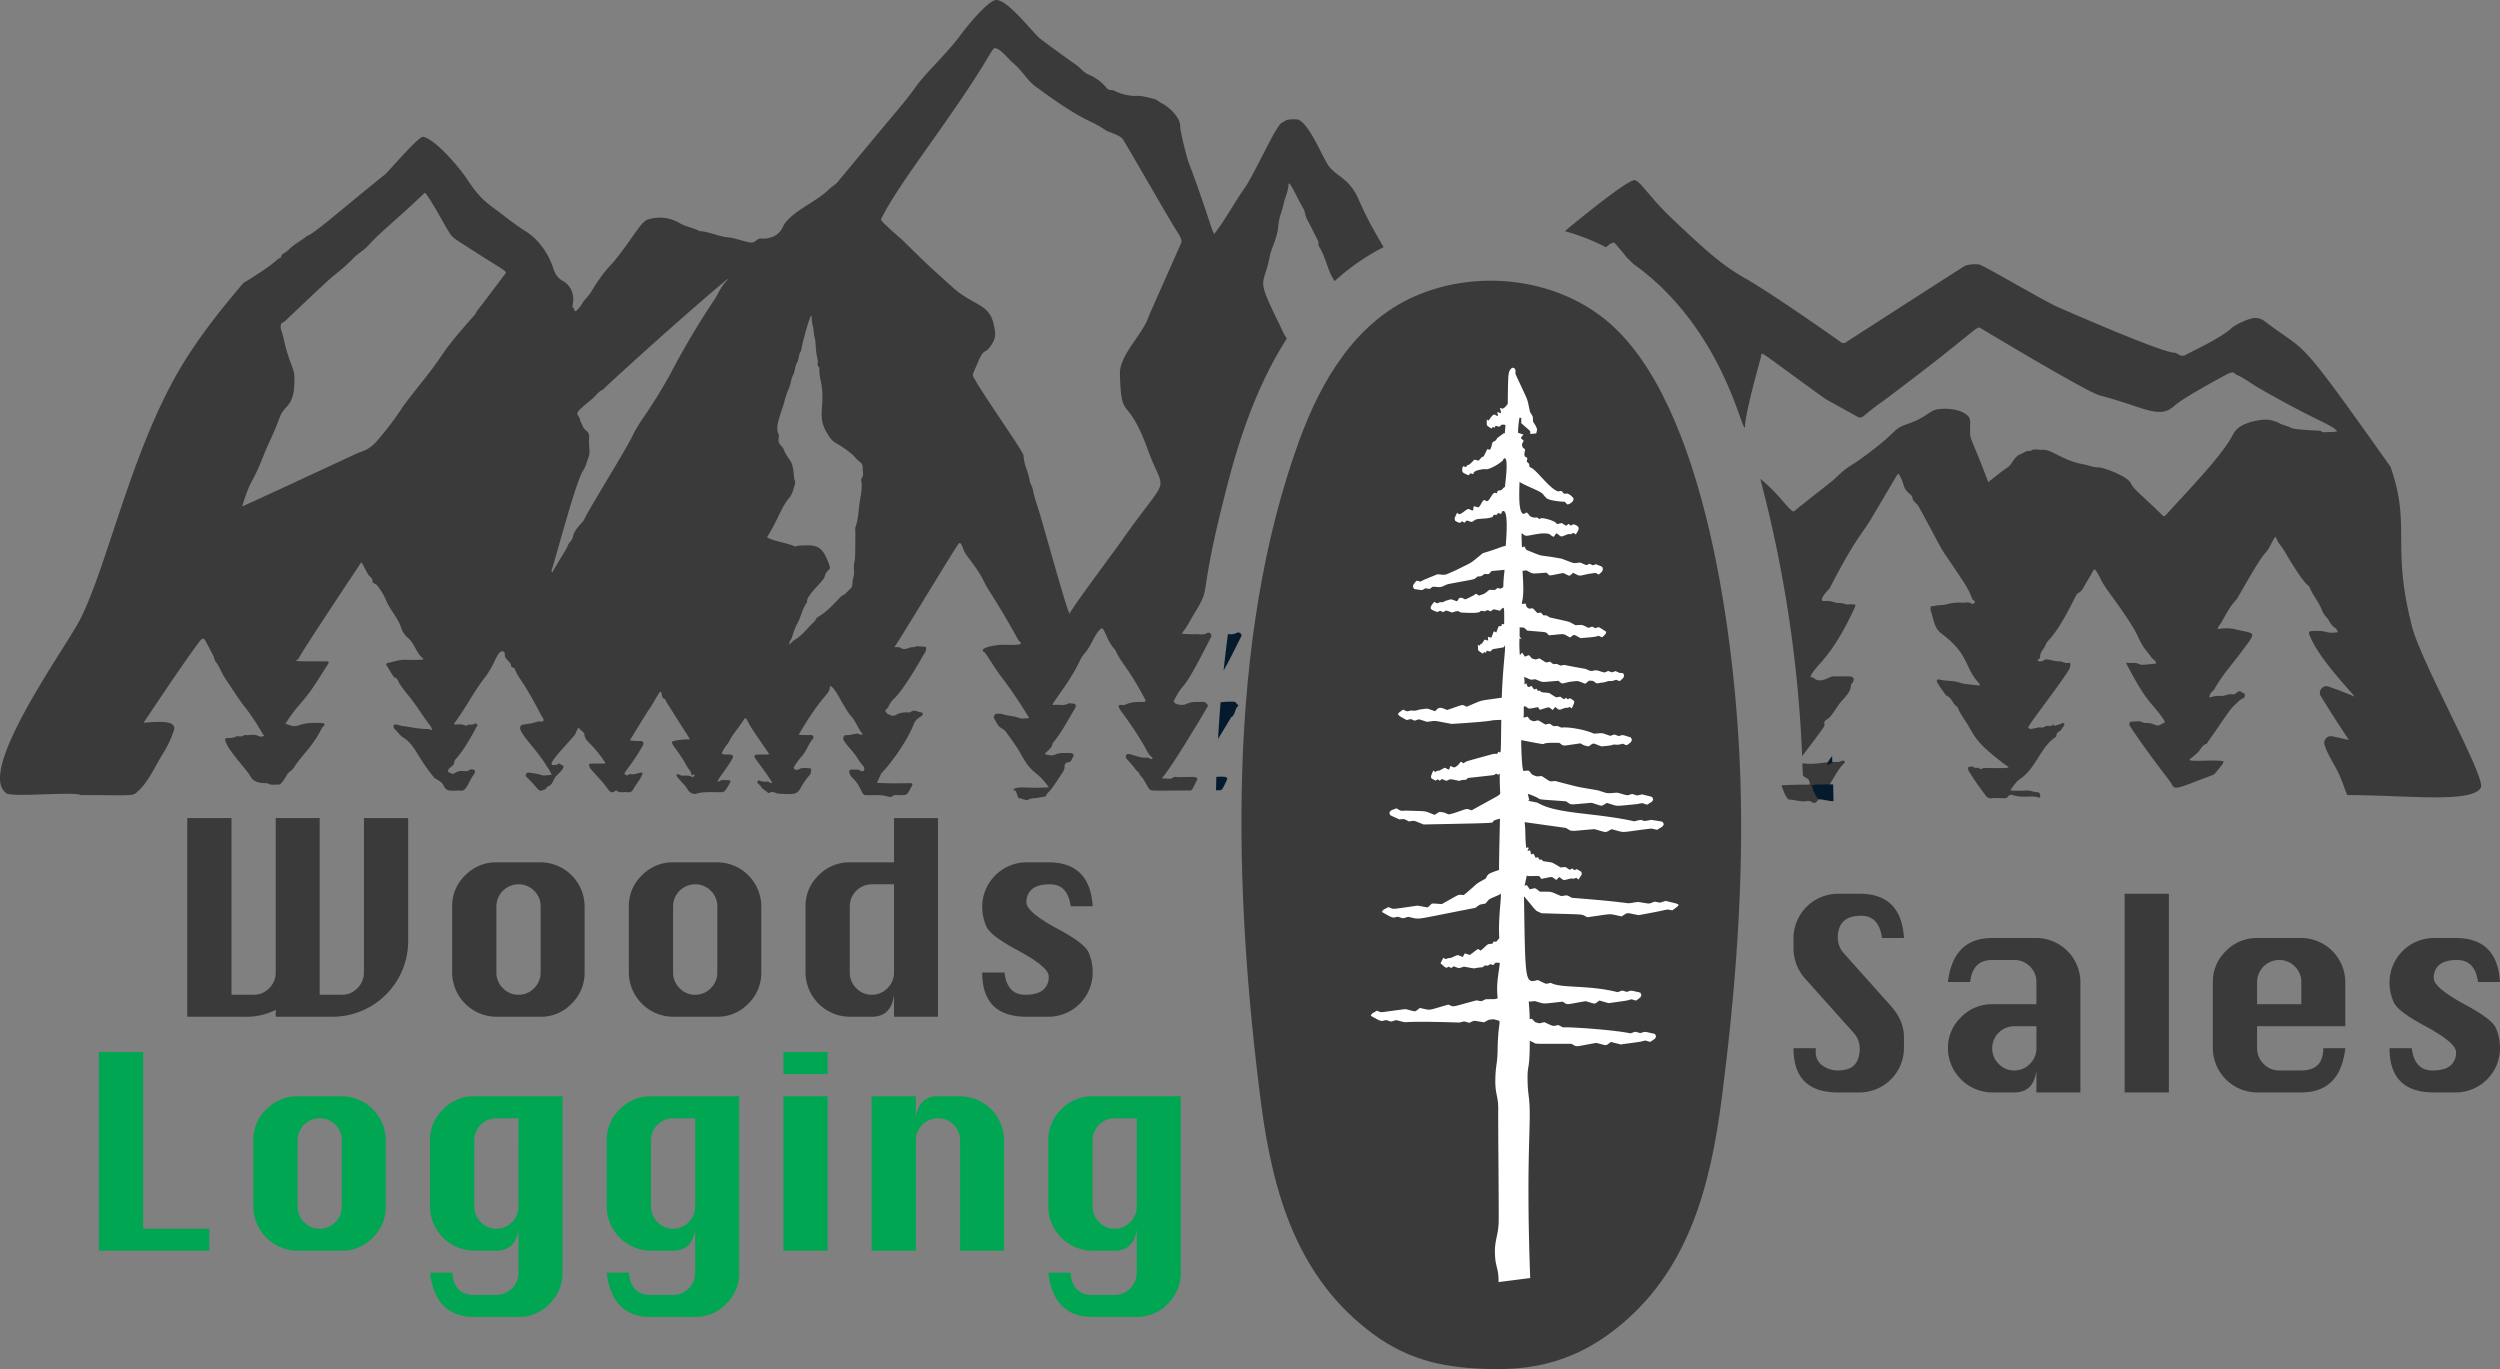 <svg id="Layer_1" data-name="Layer 1" xmlns="http://www.w3.org/2000/svg" width="1038.108" height="568.514" viewBox="0 0 1038.108 568.514">
  <rect x="0" y="0" width="1038.108" height="568.514" fill="#808080" stroke="none"/>
  <defs>
    <style>
      .cls-1 {
        fill: #3a3a3a;
      }

      .cls-2 {
        fill: #fff;
      }

      .cls-3 {
        fill: #051b2d;
      }

      .cls-4 {
        fill: #00a651;
      }
    </style>
  </defs>
  <title>logo</title>
  <g>
    <path class="cls-1" d="M816.814,639.264c-1.717-54.311-13.843-156.646-56.177-190.748-21.709-17.488-53.688-20.761-79.068-9.594-24.786,10.906-38.963,35.32-47.886,59.729-30.647,83.833-27.284,187.545-15.822,276.076,4.899,36.841,14.989,71.702,46.094,94.831C679.828,881.36,695.37,884.132,714.64,884.381c18.786.242,34.455-4.426,49.48-15.958,31.092-23.863,40.228-59.727,45.001-96.867C814.755,727.724,818.212,683.478,816.814,639.264Z" transform="translate(-94.124 -315.876)"/>
    <path class="cls-1" d="M1095.685,576.013c-8.701-33.689-.252-41.56-8.91-66.305-40.191-56.689-33.332-46.045-52.33-60.493a6.316,6.316,0,0,0-5.831-.984,28.354,28.354,0,0,0-7.616,3.644c-4.035,4.035-15.866,9.516-19.113,11.242a2.51,2.51,0,0,1-2.897.091c-5.264-3.173,7.58,5.38-49.925-19.624-5.63-2.387-31.558-17.729-33.18-17.893a13.659,13.659,0,0,0-5.74.51c-.38.142-48.93,31.412-49.25,31.631a1.864,1.864,0,0,1-2.478.055c-.811-.627-26.947-19.092-39.12-26.165-8.858-4.921-15.437-10.378-30.811-25.035C779.883,398.735,775.023,390.69,772.85,390.69c-3.326,0-25.345,18.148-28.916,21.173a89.055,89.055,0,0,1,17.055,6.687c1.494-1.348,3.079-2.46,3.79-1.603,9.705,11.34,1.007,1.936,7.616,8.546,37.238,26.504,45.127,70.765,46.335,67.745-.219-4.922,6.54-28.765,6.596-28.989.763-2.458-3.549-4.573,26.511,17.091.627.454,10.756,5.984,12.991,7.27,1.476.857,2.114.929,3.535-.273,3.517-3.061,7.416-5.63,11.115-8.473,36.848-27.7,35.164-28.961,37.316-27.586.224.139,44.024,26.489,49.287,27.805,18.468,4.818,24.678,10.11,31.012,4.264,3.878-3.59,22.115-13.25,22.339-13.356,2.468-1.136,2.746.22,3.152.383,3.571,1.512,6.578,4.008,9.949,5.885,24.668,14.107,29.998,14.877,32.087,17.729a17.58,17.58,0,0,1-2.952.328c-1.348-.219-2.806.51-3.99-.565-.071-.04-10.824-.379-12.208-1.203-1.531-.857-3.298-1.075-4.81-1.913a12.443,12.443,0,0,0-8.126-1.312c-9.471,1.465-10.538,4.905-11.68,6.924-4.774,8.5-17.244,21.367-27.459,32.579-.456.528-.846.518-1.367,0-7.53-7.5-12.061-10.816-12.991-13.119-1.224-3.028-11.569-6.781-13.301-6.723-2.296.036-4.355-.929-6.559-1.33-8.752-1.543-13.204-6.365-16.872-5.995-1.713.146-3.535-.692-5.12.528-1.549-.364-2.66.765-3.99,1.257-1.986.711-2.97,2.606-4.063,4.154-1.084,1.602-1.038.654-8.91,7.106-.547.456-.51.401-.711-.237-7.483-19.708-7.325-16.44-7.325-21.446,0-2.638.312-3.994-.601-5.084-2.669-3.185-8.813-3.718-12.955-3.098-3.2.495-4.851,3.543-12.372,6.068-7.205,2.539-2.734,2.613-20.68,15.378-3.09,2.163-4.753,2.609-9.766,7.562-.99.956-12.615,9.927-16.708,13.338-1.179.96-6.663-7.823-14.03-13.447a535.919,535.919,0,0,1,17.383,115.155c10.274-13.674,9.517-12.501,9.129-13.629a2.102,2.102,0,0,1,1.093-1.676c1.557-.44,4.15-5.131,5.448-6.742,1.895-2.405,4.573-4.337,4.646-7.78,0-.2.431-.423.62-.711.954-1.46.456-2.551-1.221-2.605q-3.471-.082-6.888,0c-1.573,0-5.205,3.247-8.09.619-.31-.273-.929-.219-1.367-.328,2.14-5.347,8.043-6.623,18.075-28.041,1.02-2.205,1.02-2.205-1.13-2.205-.82-.054-1.767.237-2.496-.109-1.439-.674-3.079-.182-4.482-.747a9.457,9.457,0,0,0-4.045-.474c-3.4.227,2.031-5.115,2.15-5.339,10.101-19.528,12.237-20.961,16.453-27.568,12.933-21.609,11.76-20.383,12.317-19.733a16.691,16.691,0,0,1,1.749,3.936,7.23,7.23,0,0,0,2.223,3.808c.565.528,1.494,1.166,1.549,1.786a3.58,3.58,0,0,0,1.33,2.278c1.523,1.8-.651-2.203,9.329,16.399,3.08,5.819,2.28,3.737,9.839,15.287,4.718,6.915,3.636,8.021,5.102,8.91a1.3,1.3,0,0,1,.456.82,7.917,7.917,0,0,1-1.221.693c-1.184-1.166-2.551-.565-3.826-.583a19.418,19.418,0,0,0-6.304.528c-1.786.583-3.826.328-5.612.82-1.393.492-1.494-1.1-1.494,2.114,0,.091.219.146.219.255,1.02,3.407,1.385,6.888,4.227,9.037,11.766,8.716,9.299,13.767,15.706,20.735.577.627.401.875-.364.856-5.117-.626-6.175-.617-7.635-1.148-2.842-.984-5.904-.565-8.764-1.385a.462.462,0,0,0-.383,0c-.549.823-1.415-.083,3.407,6.705,2.442.765,2.733,3.662,4.792,4.81,1.002,2.788,2.861,5.047,4.373,7.598,3.366,5.713,4.081,7.604,14.74,15.852,2.277,1.762,5.342,2.061-8.145,1.822-.638-.018-1.203.966-2.023.109-.456-.474-1.603.292-2.259-.51a2.693,2.693,0,0,0-2.259.164,2.225,2.225,0,0,0,.164,1.44,115.65,115.65,0,0,0,7.07,10.204,2.434,2.434,0,0,0,2.332,1.203c4.276-.406,6.173.541,6.888-.693a1.701,1.701,0,0,1,2.041-.637c4.282,1.413,8.422-.103,10.987,1.111.677,0,.617-2.314-.747-2.314-1.64,0-3.079-.875-4.756-.71-.991.103-5.637.261-6.487-.164.192-.224,2.36-3.486,3.826-4.482,6.776-4.409,8.663-13.426,14.941-17.528.091-.164.401-.31.401-.419-.31-1.622,1.33-1.731,1.931-2.606.456-.638.856-1.33,1.33-1.968a1.922,1.922,0,0,0-.055-.583c-.255-.164-.656-.346-.82-.273-.947.692-2.205.747-3.261,1.257-.565-1.257-1.075.073-1.622.055-.783-.109-1.695-.273-2.15.073-.929.802-1.95.328-2.933.474-3.875.802-3.187.78-4.173.164-.578-.579,12.624-17.117,17.073-24.434.362-.588.909-2.959-.456-2.569-1.276.364-2.314-.638-3.48-.619-3.965,0-5.323-1.745-7.07-.182a2.881,2.881,0,0,1-1.494.164,2.755,2.755,0,0,1-.802-.273,1.72,1.72,0,0,0,.401-.474c.273-.291.783-.583.783-.856-.219-2.259,1.64-3.48,2.278-5.266a5.612,5.612,0,0,1,1.239-1.877c6.123-6.465,11.319-19.312,12.08-19.514,1.676-.638,2.259-2.187,3.098-3.644,1.075-1.877,2.278-3.626,3.225-5.576.364-.747.82-.856,1.166-.219a21.806,21.806,0,0,1,1.658,2.769c1.877,4.045,4.774,7.416,7.306,11.06,9.36,13.237,7.731,12.688,10.55,17.401,1.093,1.713,2.423,3.17,3.589,4.81.62.911,1.95,1.239,1.95,2.606-4.413.407-6.051.738-6.997.219-1.549-.875-3.025-.31-4.501-.528-.656-.091-1.184-.182-.583.875.894,1.371,5.686,11.398,10.695,16.818.204.23,5.202,6.101,5.011,6.942-.055.273-.71.419-1.184.674-1.512.856-1.567.929-3.353.255-2.511-.989-3.469-.267-4.683-.875-1.458-.765-3.006-.273-4.519-.291-.984-.018-1.239,1.111-.692,1.913,7.394,11.267,16.729,22.925,17.036,23.578,1.613,3.257,1.703,2.553,17.419-3.371.613,0,3.772-4.277,3.936-4.5.219-.364.31-.711.528-1.057-2.736-1.069-16.475.583-13.957-1.093a32.23,32.23,0,0,0,3.407-2.897c1.093-1.221,1.549-2.861,3.371-3.298,9.236-13.179,9.523-14.346,12.791-17.164a7.083,7.083,0,0,1,2.387-1.786c.583-.182.783-.82.729-1.512-.055-.82-.729-.583-1.02-.82-1.883-1.804-2.491,1.165-4.3.656-1.567-.255-2.897.747-4.446.692-3.492-.175-3.635.583-4.992.583.597-2.788,1.317-1.885,2.241-3.59,3.043-5.521,7.361-10.258,11.188-15.36,6.542-8.943,6.068-7.168-2.879-9.366a16.581,16.581,0,0,0-6.96,0c0-1.472.915-1.583,1.567-3.025,1.786-3.152,3.425-6.432,5.976-9.092.597-.398,8.991-16.265,12.408-19.824,1.438-1.496,2.881-5.299,3.936-6.487,1.946,4.22,1.821,2.615,4.1,6.651,8.646,14.615,9.415,13.138,10.021,14.248,1.276,3.371,3.772,5.976,5.102,9.402a8.245,8.245,0,0,0,1.731,2.897c1.439,1.494,1.95,3.699,3.936,4.755.528.273.711,1.148,1.039,1.713a10.585,10.585,0,0,1-5.575-.273,19.138,19.138,0,0,0-5.594-.11c-.802.036-.985.685-.638,1.549,3.405,8.479,12.331,18.186,18.858,25.636-3.662-1.549-7.325-2.988-11.133-4.245-2.241-.747-4.227,2.022-3.043,3.936,3.735,6.14,7.689,12.226,11.661,18.257-2.259-.401-4.464-1.057-6.796-1.476a2.739,2.739,0,0,0-3.316,3.316c1.148,4.081,3.863,7.853,5.703,11.679,1.367,2.824,2.478,6.214,3.753,9.402,24.613,0,51.54,3.498,55.482-3.061C1126.642,639.039,1099.621,591.282,1095.685,576.013Zm-238.382,56.302c-4.446-.292-8.728,1.038-13.192.674-2.104-.217-1.54-.967-1.348,4.92,1.545,1.435,2.304,1.054,2.624,2.332.63,2.278,1.531.986-11.479,1.749.115.302,1.78,5.904,3.261,5.904,2.286.064,4.48.981,6.924.692a2.763,2.763,0,0,1,2.606.51,1.407,1.407,0,0,0,1.877-.456c.692-.893,3.79-4.974,4.683-6.195,2.369-3.189,3.804-7.024,6.76-9.73a.792.792,0,0,0,0-.802C859.398,631.293,858.123,632.315,857.303,632.315ZM654.27,392.33c-2.442-2.806-5.922-4.355-8.272-7.361-2.496-3.17-7.416-16.29-12.335-19.223-1.057-.656-4.646-.237-5.157-.055-.711.328-1.385.784-2.041,1.093-2.65,1.302-11.605,21.826-15.688,27.44-4.35,6.126-7.262,12.024-12.335,18.658-.444,1.34-3.281-9.901-10.768-29.645-.765-1.986-3.59-13.283-3.48-14.777.259-3.634-4.642-8.212-7.653-9.694-1.111-.51-1.986-1.548-3.261-1.84-2.569-.583-5.029-1.439-7.689-1.202a20.073,20.073,0,0,1-8.473-2.041c-1.172-.767-2.442.036-3.462-1.276a19.674,19.674,0,0,0-7.707-5.666c-2.186-.984-3.407-2.97-5.193-4.081-.405-.253-12.586-9.005-14.668-10.696-3.371-2.788-13.374-16.089-18.239-16.089-3.608,0-13.738,12.937-14.777,14.413-4.135,5.664-10.226,11.777-13.975,15.943-5.601,6.147-4.037,5.63-12.846,16.034-.458.519-23.83,28.588-23.979,28.789-1.057,1.385-2.788,2.296-4.063,3.571-5.242,5.242-16.353,9.454-19.059,15.597-1.549,3.426-5.175,4.993-9.019,4.701-1.53-.164-2.332,1.694-3.826,1.676-2.186-.037-6.564-1.839-9.694-2.15-4.154-.346-7.871-2.387-12.026-2.606-2.697-1.44-5.867-1.84-8.527-3.48a16.156,16.156,0,0,0-12.937-1.33c-3.006.995-6.308,7.837-13.702,16.982-2.269,2.79-4.388,4.101-9.857,13.082-1.039,1.731-2.606,3.007-3.644,4.701a11.912,11.912,0,0,1-2.187,2.879c-.437.546-1.002.637-1.221-.383-.146-.492-.802-.929-.656-1.53,1.02-4.063-.364-8.272-4.154-10.313-2.496-1.385-3.261-3.48-4.027-5.721-1.676-5.047-5.667-11.461-11.406-14.886a115.317,115.317,0,0,1-9.602-6.942c-6.255-4.691-8.996-6.109-14.668-14.723-3.105-4.767-12.87-16.224-18.075-17.492-1.895-.456-14.285,14.267-16.016,15.706-16.558,13.225-29.947,25.112-32.16,25.345-2.442,2.041-5.339,3.425-7.598,5.685a10.886,10.886,0,0,1-2.387,1.786c-1.093.364-.51,2.095-1.95,1.986-3.536,3.314-8.878,6.634-14.686,10.258-9.274,10.914-18.184,22.102-25.582,34.383-20.995,34.9-30.971,83.906-42.472,105.862-6.195,11.807-43.037,62.807-30.283,71.589,2.587,1.768,28.042-.82,30.939.747,23.708,0,21.135.662,24.088-1.986,4.045-3.699,6.997-10.532,9.912-15.16a43.604,43.604,0,0,0,4.555-9.584c1.602-4.738-7.069-3.679-12.536-3.316.17-.224,17.204-25.96,23.505-34.073.847-1.091,1.549-1.057,2.15,0,1.166,2.205,2.35,4.41,3.517,6.651a7.388,7.388,0,0,0,.656,1.913c1.708,2.165,2.533,4.792,4.045,7.088,2.77,3.936,5.157,8.108,8.181,11.862a96.158,96.158,0,0,1,7.471,11.297,2.895,2.895,0,0,0,.619.656,2.826,2.826,0,0,1-2.314.2c-1.95-1.13-4.045-.2-6.086-.51-.966,1.166-2.387.146-3.407.674-2.352,1.266-4.725-.146-4.464,1.421.684,3.878,8.921,12.096,10.477,15.069,1.991,3.645,6.515,2.488,7.47,3.043,1.476.856,3.025.182,4.537.401.589.098,2.802-3.216,3.061-3.844.638-1.476,2.205-1.877,2.933-3.098,3.445-5.561,7.386-8.05,11.734-16.617.346-.674,1.494-.929.875-1.749-.314-.493-5.268-.304-5.812-.273-4.719.404-4.485,1.425-7.215,1.257-1.02-.219-2.041-.674-3.025-.929,4.223-6.759,6.06-7.78,9.967-13.028,2.66-3.644,4.974-7.525,7.416-11.297.929-1.44.838-1.603-.711-1.603-17.291,0-11.382-.029-11.078-1.348.147-1.155,25.683-39.49,25.91-39.83,1.199,1.798,1.531,2.907,2.788,5.011.528.875,1.859,1.64,1.804,2.35-.164,1.603,1.221,1.385,1.786,2.059a25.945,25.945,0,0,1,3.936,6.487c1.676,3.99,4.81,7.088,6.195,11.188a8.999,8.999,0,0,0,2.715,4.227c2.897,2.296,3.462,6.304,6.323,8.582.164.054.164.273.237.419-.508.38-7.394.213-7.999.2-2.369,0-4.591.929-6.96,1.33-.219,0-.565.656-.456.82,1.075,1.713,2.15,3.48,3.225,5.157,1.818.313,1.416,1.757,3.079,3.753,1.403,2.15,3.243,4.063,4.737,6.158,2.569,3.389,4.701,7.015,7.361,10.35a5.335,5.335,0,0,1,.656,1.731,5.788,5.788,0,0,0-1.895-.565c-3.517.073-6.906-.82-10.422-1.221-.783-.104-3.309-1.121-3.626-.383-.055.456-.109,1.203.146,1.439,1.33,1.166,2.35,2.824,3.735,3.699,4.913,2.976,5.589,7.781,12.991,16.799.249.303,3.142,1.613,3.626,2.77,1.45,3.537,3.775,2.285,7.507,2.496,2.196.28,3.176-3.956,5.157-6.596,1.775-2.366-1.156-2.482-1.694-2.04-1.656,1.356-3.265-.54-6.213,1.385-1.219.796-1.658-.456-2.46-.219-.225-.853-1.029-.813,1.731-3.006.783-.62.31-1.64,1.039-2.442,3.68-4.081,6.268-8.91,8.928-13.775.164-.346.51-.528,0-.856-.255-.2-.364-.601-.929-.2-1.057.71-2.551-.109-3.608.929-2.079-1.559-5.83.238-4.701-1.33,4.482-5.94,7.817-12.682,12.354-18.567,4.657-5.866,5.19-11.435,7.707-11.133.328,0,.875.747.802,1.166-.415,2.105,2.908,3.384,2.551,4.865a.87.87,0,0,0,.51.619c.948.128,1.111.875,1.458,1.622,1.609,3.588,3.15,3.958,10.495,18.148.401.747,1.257,1.731,1.057,2.296-.328.929-1.591.148-2.332.419a26.527,26.527,0,0,1-5.74,1.221c-5.638.846,4.451,8.834,9.62,17.729a11.873,11.873,0,0,1,1.786,3.225c-1.148.055-2.205.201-3.334.292a33.181,33.181,0,0,0-6.322-1.221,1.048,1.048,0,0,0-.875,1.64c.456.565,1.075,1.02,1.549,1.549,4.326,4.591,3.374,4.781,6.104,3.826.844-.295.838-1.148,1.276-1.276,1.895-.565,2.168-2.369,3.061-3.753.853-1.237,4.179-3.67,3.353-4.992-.875.182-1.33-1.44-2.423-.401-.346.292-1.111.237-1.731.237-2.392.171,2.248-4.865,3.826-6.669,8.137-9.089,3.907-4.244,6.705-8.91,1.306,1.634,2.403,2.052,2.442,2.824.128,2.259,1.895,3.316,3.061,4.646a53.592,53.592,0,0,1,5.685,7.288c-.2.055-.346.219-.51.219-6.642,0-6.191-.111-6.232.528-.177,1.355.78,1.732,5.812,7.544,2.233,2.581,2.954,5.062,5.029,3.225a.685.685,0,0,1,.565-.054c1.312,1.221,2.97.364,4.428.656a2.087,2.087,0,0,0,2.369-1.111c1.236-2.269,5.501-7.403,3.207-7.015-.911.164-1.749.437-2.606.638-.947.2-2.062-.439-2.915.492-.131.142-.875-.255-1.221-.547-.598-.299,3.525-4.508,7.707-12.062a1.076,1.076,0,0,0-.966-1.658,19.39,19.39,0,0,1-4.537-.292c13.022-21.304,6.066-9.399,10.021-16.107.477-.815,1.99-3.608,2.715-4.173.652.653.48,2.606,1.166,2.843,1.111.401,1.148,1.458,1.622,2.15.948,1.403,1.84,2.824,2.715,4.227,6.602,10.67,7.326,10.814,5.976,10.696a24.443,24.443,0,0,0-5.976.656c-2.421.435,1.63,3.34,5.157,10.021.885,1.614,2.095,2.838,2.095,3.48-.036,1.622.984-.054,1.221.456.055.164.164.51.109.565-.346.201-.765.583-.984.419-1.403-.82-2.952-.474-4.428-.583-.364-.055-.728-.406-1.02-.456-3.274-.551,1.858,3.304,3.517,6.086,1.093,1.822,2.679,2.314,4.136,1.786,2.106-.732,6.812-.51,9.766-.51,1.274-.131,1.431.41,3.954-4.336.091-.055-.273-.656-.364-.656-1.385.182-2.879-.583-4.209.456-.128.146-.51.055-.82.055.294-1.176,6.617-8.976,6.45-10.367-.277-.852-.994-.784-2.15-.784-2.915-.091-2.952-.109-1.385-2.66.547-.911,1.385-1.749,1.84-2.642,1.694-3.444,4.355-6.086,6.25-9.311.401-.565.929-.711,1.33.346,1.584,3.261,4.297,6.914,8.582,13.21.588,1.044,1.217.815-.565,1.057-8.195,0-5.502-.683,2.059,11.096a2.04,2.04,0,0,0,.346.601c-.328.055-.729.219-.856.055-.875-.929-1.917-.324-2.934-.51-.714-.13-1.877-.656-2.095-.419-.929,1.257.841,1.541,1.184,2.478.331.904,1.767,1.44,2.606,2.277.447.446.656.51,1.367.109.984-.565,2.059.401,3.116.51,11.083.868,6.887-.616,13.155-7.707.583-.565.51-1.731.692-2.66-6.055-.957-4.305.995-6.778.401-.255-.109-.619-.692-.528-.856a23.005,23.005,0,0,1,3.025-4.3c2.205-2.186,2.842-5.302,4.92-7.561a.992.992,0,0,0-.692-1.64,41.973,41.973,0,0,1-5.229-.109c10.822-18.321,12.973-16.336,12.973-20.17,2.012-.242,5.676,8.956,8.691,12.281,1.986,2.168,2.897,5.047,4.701,7.379a.964.964,0,0,1,.128.456c-1.065.32-1.285-.49-2.15-.401-1.567.128-3.098.729-4.737.619-.966-.054-1.421,1.494-.765,2.387,2.658,3.798,3.801,4.178,5.976,7.817,1.511,2.493,3.092,2.942,2.241,4.574a1.341,1.341,0,0,1-1.111.164c-1.075-.856-2.296-.583-3.462-.638-1.203-.055-1.749.419-1.385,1.33a4.236,4.236,0,0,0,1.111,1.986c3.775,3.371,3.785,7.089,5.375,7.288.812.115,4.135,0,4.956,0,4.331,0,5.378,1.327,6.122.583a3.57,3.57,0,0,1,2.606-.583c4.469.158,3.589-.24,5.776-3.808.879-2.037-.163-.63-14.558-1.275.601-1.33,1.239-2.606,1.822-3.954,3.623-3.631,10.645-13.046,13.611-20.68.62-1.676,2.15-2.442,3.59-3.517a1.554,1.554,0,0,0-.219-1.075c-1.586.027-3.152-1.585-4.81-.146a1.516,1.516,0,0,1-.929.11c-5.37-.152-4.675,1.898-7.252,1.275-4.195-1.906-1.294-2.71-1.057-3.48a9.361,9.361,0,0,1,2.041-3.189c4.279-3.808,11.332-16.337,12.262-17.966.601-1.093,1.749-2.259,1.294-3.863-1.33-.073-2.66-.219-4.009-.237-.291,0-.747.456-1.02.401-1.822-.401-3.448,1.65-5.412.255-.61-.433-1.676-.201-2.606-.364,1.162-1.24,25.148-41.147,26.675-42.928,1.214-1.127,1.567,2.416,3.116,4.628,2.824,3.826,5.776,7.434,7.707,11.844,1.035,2.232,5.429,8.081,13.902,23.559.328.565,1.44.929.875,1.676-.276.501-6.735.317-6.96.31-2.887-.101-10.949,1.287-8.054,3.061.965.591,4.379,6.906,7.999,11.406a182.495,182.495,0,0,1,10.696,15.998c-3.289.186-3.093.266-4.282-.11-2.259-.893-4.756-.765-7.051-1.64a8.291,8.291,0,0,0-2.514,0c-.51.054-1.02,1.275-.783,1.749.838,1.275,1.312,2.951,2.66,3.881a11.572,11.572,0,0,1,1.968,1.385c.177.177,4.782,6.47,5.849,8.436,5.911,10.895,6.223,6.699,12.335,15.014-9.776.652-13.399-.797-14.832,1.111,1.266.57.844-.257,1.713,2.132.616,1.439.249,1.221.437,1.221,1.549,0,3.006,1.385,4.337.528a6.922,6.922,0,0,1,2.678-.474c5.09-.842,4.262-.575,4.573-1.275.678-1.427,1.12-.523,5.958-8.199.729-1.185,1.84-2.296,1.622-3.972-.055-.51.82-1.494,1.111-1.44,1.804.164,1.786-1.458,2.478-2.314.528-.656-.055-1.494-1.039-1.512-2.573-.068-4.535-.145-5.74.328-2.022.784-2.012.767-4.063.328-.86-.184-1.184-.2-.346-.984,3.671-3.366,1.723-2.657,3.061-4.282,3.498-4.245,5.976-9.165,8.782-13.793.857-1.476.456-2.205-1.184-2.205-.51,0-1.169-.206-1.512,0-1.97,1.187-4.045.292-6.049.62-.872.087-.562-.379,2.46-4.61,8.39-11.838,8.046-14.12,10.076-16.453,3.573-4.138,3.897-7.505,6.906-10.513,1.602-1.602,2.324,4.952,6.122,8.691,2.93,6.456,4.855,6.377,12.354,20.48,1.265,2.42-3.072-.175-8.509,2.405-.877.339-4.107-1.285-1.276,2.806a140.983,140.983,0,0,1,9.438,14.157c1.002,1.695,1.658,3.644,3.371,4.865.109.091.109.31.164.437-.273.055-.583.219-.82.164-.456-.164-.875-.601-1.33-.565-4.11.344-7.61-2.303-8.637-1.276-1.299,1.528.545,1.757,3.717,6.232.528.765,1.694,1.075,1.64,2.205,1.786,1.44,2.46,3.644,3.68,5.375,1.177,1.584-.212,1.112,17.164,1.112,1.154,0,1.064-.677,2.824-3.99,1.228-2.21-1.684-1.567-7.471-1.567-.747,0-1.676-.273-2.132.055-1.33,1.166-2.842.328-4.154.547-.601.091-.601-.255-.255-.656,3.631-4.018,18.842-29.401,18.822-29.791-.729-.456-.929-1.439-2.004-1.385-2.441.102-4.796-.272-7.088.875-2.008.991-6.198-.149-4.974-1.749,5.271-9.819,1.795.459,15.178-25.928.876-1.423-.944-2.238-1.512-1.859-1.648,1.067-3.403.456-5.138.528a34.943,34.943,0,0,1-5.466-.237c3.149-4.133,3.57-5.693,5.12-8.126,7.633-12.526,1.367-4.067,12.408-47.939,3.826-15.142,10.714-42.345,26.129-66.469-1.585-2.168-2.442-4.719-3.662-7.051-9.459-19.348-5.825-14.138-3.298-27.641.508-2.523,2.864-6.99,3.298-11.133a25.924,25.924,0,0,1,1.367-6.578c.674-1.95.984-3.972,1.622-5.922,2.106-6.018.851-5.055,1.64-6.159,1.371,1.369,4.326,8.131,5.812,10.35.802,1.239.783,3.061,1.531,4.5,1.203,2.277,2.423,4.555,3.535,6.924.583,1.221,1.585,2.332,1.275,3.863a.556.556,0,0,0,.055.292c3.117,4.782,3.808,10.921,6.705,14.704a92.768,92.768,0,0,1,20.316-14.103C656.65,398.297,659.47,398.368,654.27,392.33ZM303.721,429.846c-1.775,2.207-.535.875-11.734,15.433-.284.37-.346.893-.674,1.275-13.774,15.449-12.143,15.166-18.33,23.286-3.772,4.92-7.726,9.693-11.406,14.668a126.441,126.441,0,0,1-11.552,15.178,14.275,14.275,0,0,1-6.742,4.045c-.225.068-48.274,22.493-48.631,22.43,2.387-7.452,3.025-8.582,4.974-12.226,2.514-4.774,4.154-9.912,6.487-14.796,5.357-11.587,3.553-10.512,7.197-14.504,2.979-3.243,3.061-7.622,3.061-11.57.093-4.193-1.505-4.918-3.717-13.41-.619-2.223-.948-4.555-1.767-6.76a3.991,3.991,0,0,1-.055-2.442c.146-.456,1.002-.765,1.531-1.13.224-.189,17.109-16.352,20.28-18.968a73.058,73.058,0,0,0,8.163-7.179c1.913-2.077,4.409-3.316,6.25-5.357,4.891-5.509,13.059-11.844,23.359-21.829.51-.51,4.391,6.304,5.922,8.928,5.385,9.454,4.88,8.92,8.254,11.169C305.103,429.412,304.986,428.309,303.721,429.846Zm91.832,2.97c-2.041,2.132-3.152,4.956-4.737,7.434a329.006,329.006,0,0,0-18.403,31.03c-8.953,16.026-12.482,19.013-15.415,25.145-3.297,6.859-18.642,31.251-20.207,35.02-.618,1.59-3.951,3.491-4.974,7.926-.219,1.002-1.33,1.713-1.768,2.715-1.281,2.975-1.892,3.265-6.614,11.515-.109-.273-.328-.619-.291-.82,1.819-5.287,10.034-36.826,13.082-41.434,1.239-1.84,1.676-4.1,2.442-6.122.591-1.605-.167-4.418.073-7.471a3.113,3.113,0,0,0-1.33-3.17c-1.294-.984-1.603-2.66-2.387-4.027-.073-.128.055-.437-.055-.62-1.37-3.13-2.952-1.71,5.211-8.582,1.403-1.181,2.387-2.879,4.154-3.589a2.866,2.866,0,0,0,.893-.856C369.074,454.758,402.949,425.414,395.554,432.817ZM451.783,514.7c-.146.182-.055.619,0,.911.51,3.207-.328,6.359-.765,9.402-.437,3.28-.51,6.687-1.713,9.876a6.472,6.472,0,0,0,0,1.877c0,16.687-.382,9.642-.619,14.394-.11,1.44.328,3.006-.164,4.318-.692,2.207-.091,3.86-1.166,4.756-1.166,1.002-2.004,2.35-3.498,2.952-.925.38-5.201,6.178-10.076,8.855-.757.416-1.093,1.64-1.822,2.277-2.587,2.296-4.555,5.302-7.635,7.124-2.395,1.515-2.647,3.26-2.332,1.057.291-.747.82-1.367,1.057-2.132a30.188,30.188,0,0,1,1.913-5.102c1.749-3.006,2.241-6.614,4.337-9.438-.729-2.348,6.586-8.407,7.252-10.404a4.587,4.587,0,0,1,1.567-2.769,1.481,1.481,0,0,0,.437-1.895c-2.958-8.735-5.322-8.814-13.41-8.236-.237,0-.51.383-.674.364-3.535-1.585-7.452-1.931-11.024-3.462-.984-.437-.838-.383-.383-1.185,4.729-7.807,5.446-11.823,9.074-15.943a10.874,10.874,0,0,0,1.53-3.662c.328-1.056.911-2.314.528-3.189-.711-1.569-.101-2.62-1.148-6.669-.71-2.129-2.154-2.921-3.498-6.323-.401-1.057-1.676-1.84-2.041-2.934-.346-1.093.328-2.66-.182-3.608-1.701-3.146,2.051-10.54,2.715-14.103a35.287,35.287,0,0,1,1.877-5.156c.565-1.603.692-3.389,1.512-4.974.82-1.603.783-3.681,1.658-5.175.947-1.658.547-3.535,1.731-4.974.37-3.411,4.355-17.496,4.355-13.975a14.19,14.19,0,0,0,.565,4.1c.273,1.33.219,2.715.62,4.154.747,2.938.16,4.527,1.33,9.748.146.948-.492,2.077.583,2.842.225.225-.201,1.802.565,5.084,2.457,11.331-2.05,14.744,3.006,22.74,2.856,4.57,2.909,2.441,9.73,7.999a10.963,10.963,0,0,1,1.95,1.95c.984,1.221,2.933,1.84,2.824,3.79C452.275,511.548,453.022,513.224,451.783,514.7Zm132.866-98.028c-.092.227-13.471,30.325-13.538,30.556-2.405,7.501-12.036,15.871-11.953,23.76.585,21.435,2.942,7.022,12.226,33.362,6.736,17.459,8.569,7.468-11.789,36.46-1.886,2.727-18.901,25.539-21.1,29.408,0,3.692-4.88-14.116-12.026-39.047-1.13-4.1-2.715-8.054-3.535-12.262-.237-1.148-1.002-2.15-1.184-3.243-.51-3.571-2.478-6.833-2.587-10.495,0-1.756-15.492-23.292-20.608-32.36-.856-1.522-.596-1.179,1.585-6.359,2.89-6.866,2.621-2.638,5.922-7.762,1.622-2.697,1.512-4.209.802-7.689-1.911-9.235-8.139-7.861-17-15.67-9.062-8.141-11.523-10.359-20.662-19.441-.786-.781-4.683-4.045-5.685-5.047-3.997-3.857-3.807-3.391-3.098-4.81,7.325-14.569,26.722-38.418,41.944-63.007,1.057-1.713,4.063-7.07,4.646-7.124,2.332-.182,5.339,3.972,7.38,5.739,5.326,4.681,5.939,7.411,10.131,10.44,20.611,15.19,21.753,13,28.825,17.947.712.515,4.975,1.667,6.742,3.262.76.716,20.623,35.635,23.177,39.32C583.694,413.214,585.121,415.538,584.649,416.673Z" transform="translate(-94.124 -315.876)"/>
    <path class="cls-2" d="M788.559,693.887c-3.662-.544,1.012-.667-14.011,1.999-5.68-1.063-4.129-1.251-7.072.529-5.939-1.235-2.81-1.245-14.238.339-3.048-1.486.411-1.024-18.952-1.66-2.992-1.358-1.357.033-7.335-7.053.549,36.181.405,36.241,5.733,34.775,4.139,1.922,2.95,1.716,5.374,1.169,4.369,2.417,15.212.712,27.797,3.885,2.351-.855,1.49-.792,3.753-.113,2.327-.689,1.091-.713,5.639.283.566,1.2.57.76.094,1.924-2.196,1.698-1.33,1.561-3.753.849-2.697.755-.811.378-9.505,1.622l-3.79-1.094c-2.445,1.686-1.186,1.555-5.714.264-9.004,1.515-7.114,1.667-9.58.207-9.327.973-6.777,1.085-11.598-.245-2.45.284-1.986.314-2.489.038.145,1.848.396,4.677.396,7.487,1.127-.24.595-.48,2.32,1.244,2.15.566,1.274.598,3.791-.019,4.192,2.008,3.489,1.674,5.771,1.188l1.905.981c3.413-.227,21.951,1.131,28.098,2.489,2.399-.815,1.471-.826,4.035-.113,2.541-.689,1.198-.728,6.111.358.567,1.225.584.783.038,1.924-2.399,1.652-1.471,1.528-4.036.792-2.885.716-.867.34-10.165,1.641l-4.092-1.018c-2.561,1.731-1.197,1.582-6.129.377-9.645,1.688-7.632,1.81-10.296.377-19.615-.025-12.911.291-17.311-1.207,0,13.187-1.012,9.025-.905,16.218.094,6.374.773,6.374.886,12.748.153,10.333-1.378,25.882.206,69.503-11.911,1.525-9.179,1.177-13.144,1.678.075-5.883-1.358-6.298-1.471-11.503-.306-5.819,1.455-7.79,1.528-13.88.094-6.374-.263-39.424-.188-45.779.094-6.374-1.282-6.374-1.207-12.748.094-6.374.867-6.355.962-12.729.174-13.87,2.504-11.181-1.641-12.503-2.444.271-1.538-.047-3.96,1.282-5.047-.792-3.697-.885-6.167.208-2.636-.736-1.694-.679-4.092-.113-29.897-.971-18.612.793-26.363-1.018-2.445.747-1.518.789-4.036-.019-2.452.522-1.602.889-6.43-1.772.653-1.155.083-.621,2.546-2.112,2.644.967-.439.841,11.899-.66,4.805,1.179,3.495,1.357,5.941-.471,5.059,1.021,2.456,1.252,11.824-1.395,2.715,1.056.47,1.208,11.692-1.772,2.423.43,1.533.574,3.884-.471,4.578-.066,3.613.057,4.922-.396-.767-6.453.637-11.196.867-14.709-2.169-.091-1.569-.337-2.64.924-1.612-.432-1.087-.518-2.32.264-1.457-.137-.963-.309-2.15.641-5.127.366-1.277.921-7.788-.245-2.49.77-1.512.847-4.243-.151-1.282.878-.739.84-2.093.151-1.119.58-.717,1.002-3.394-1.414l1.188-2.263c1.988,1.136.432.124,3.074.075,3.509-1.494,2.381-1.465,5.016-.396,1.045-1.876.292-1.656,2.904-.849,4.072-2.964,3.011-2.69,4.545-1.81,3.576-3.191,2.496-2.605,4.847-2.866.641-1.139.236-.934,1.565-.792,1.32-1.529,1.11-1.429,1.302-1.301-.711-9.375,1.644-20.99.132-18.311-5.195,2.314-3.919,1.46-5.865,3.715-2.968.594-1.988.207-4.205,1.791-27.483,5.325-22.221,4.865-27.929,3.734-2.557.747-1.584.793-4.243-.038-2.396.42-1.637.919-6.657-1.999.689-1.07.111-.617,2.715-1.999,2.691,1.031.368,1,12.183-.622,4.924.881,3.793,1.032,5.091-.132,1.111-.996.132-.796,4.903-.509,8.15-4.515,6.275-3.909,9.108-3.734,6.924-5.742,3.829-3.917,9.109-6.864,1.041-1.854.535-1.894,5.544-3.583-.073-2.412.373-21.073.377-21.271-8.759,1.975,9.919,1.58-31.7,2.395-4.752-1.856-3.402-1.62-6.11-1.264-2.308-1.154-1.381-.986-4.016-.867-4.578-2.12-3.747-1.405-4.074-2.885.83-1.031.17-.592,2.885-1.679,2.24,1.222,1.329,1.038,3.942.943,9.687.34,7.074-.103,11.918,1.773,2.466-1.493,1.552-1.318,3.998-.962,2.331.928,1.439.9,3.885.283,6.605-2.172,4.834-2.005,7.524-1.226,12.766-7.052,10.886-5.873,11.843-6.883-.106-3.659-.189-2.06-.189-8.505-.546.784-.202.717-1.546.17-1.056.772.387.431-8.448,1.452-3.842.444-3.019.14-3.998,1.094-2.217.135-1.628.025-2.696.453-4.548-.838-3.351-.879-5.488,0-2.218-.928-1.628-.955-2.697-.075-1.139-.688-.68-.684-1.772-.019-2.149-1.178-2.494-.771-.943-4.224,1.037.778.611.76,1.64.113,1.081-.025.411.197,3.112-1.263,2.209,1.021,1.599,1.224,2.32-.698,2.083.769,1.361.891,3.168-.32,1.564-1.873.976-1.674,2.263-.792,1.835-1.131-.402-.352,12.39-3.922,1.972-.045,1.518.177,2.112-.867,1.281.301.959,2.303,1.226-13.258-7.653.209,1.614.281-20.593,1.679-8.237-1.516-5.978-1.366-10.277-.867-4.028-1.267-2.912-1.208-5.073-.471-1.992-.815-1.218-.787-3.357-.264-4.528-2.499-4.34-2.279-1.471-4.337,1.969.882,1.201.838,3.338.339a5.842,5.842,0,0,0,3.357-.359c4.179-.522,2.659-.633,6.619.679,1.438-1.605,1.706-1.925,4.96-.509,7.466-2.496,5.802-2.388,8.09-1.358,7.598-3.158,4.322-2.259,14.596-3.753.434-13.295,1.875-21.724,1.207-21.724-.378,1.034.484.64-4.979,1.584-1.188,1.212-.632,1.026-2.489.641-.38,1.069-.087.932-1.132.528-.476.882-.147.83-1.263.189-1.428-1.095-1.105-.402-1.263-3.206.973.475.68.549,1.131-.283.729-.276.356.072,1.678-1.867l1.49.434c-.171-1.963-.508-1.581,1.321-1.226,1.267-3.17.727-2.804,2.036-2.15l.962-2.546c1.502-.231,1.201.02,1.32-.981.952.159.738.244.999-.301,0-7.344.177-7.282-1.791-5.205-3.214-.725-2.399-.833-3.753.283-1.66-.66-1.078-.682-2.546-.019-3.977-.818,1.767,1.232-9.881.471-1.542-.748-.969-.691-2.489-.358-1.524.476-.952.474-2.452-.094-1.542-.444-.936-.534-2.433.321-1.493-.68-.932-.698-2.452-.057-2.433-.981-4.053-1.083-1.226-4.224,1.429.749.888.748,2.357.132,1.425,0,.89.146,2.338-.565,2.784-.77,1.695-.866,4.733.226,1.245-1.789.729-1.51,2.225-1.414,1.568.783.582.946,4.564-1,1.354-.926.743-.931,2.357.019,2.826-.997,1.837-.471,4.281-2.395,2.852.068,2.122.272,3.357-.773,1.594.38,1.029.426,2.433-.321.075-3.432.321-5.054.528-7.204l-5.375.49c-1.45,1.593-.786,1.275-2.942,1.207-1.686,1.163-1.011.886-2.98,1.113-1.711,1.41.503.719-12.277,3.13-3.681,1.567-2.267,1.282-6.204,1.056-1.68,1.135-.965,1.016-3.055.66-1.829.974-.798.868-4.715.302-.592-1.161-.548-.723-.264-1.905,1.591-1.919.864-1.645,2.885-1.169,1.886-.981.5-.362,7.053-3.036,4.013.285,2.349.581,7.373-1.546,8.08-4.051,5.494-2.372,11.504-7.241,6.194-1.782,7.469-2.67,9.467-3.018.256-3.016,1.338-15.911-1.395-14.351-.245.151-.264.905-.509,1.018-.283.132-.924-.339-1.207-.245-.245.075-.473.599-.698.698-.247.108-.83-.094-1.056.038-.953.441.637.829-2.546,1.339-1.226.227-3.772.189-4.96.566-.471.151-1.243.915-1.754.981-.527.067-1.565-.641-2.093-.509-.283.075-.565.755-.849.792-.283.057-.773-.49-1.056-.471-.7.05-.295,1.412-2.904-.339-.267-1.441-.376-.482.83-3.262.226.151.623.579.867.585,1.114.028,2.753-2.018,3.847-2.131.49-.057,1.471.792,1.886.547.358-.208.019-1.358.358-1.584.396-.283,1.452.453,1.905.283.886-.339,1.471-2.716,2.395-2.961.32-.094.886.528,1.188.453,1.131-.264,1.98-3.036,3.055-3.451.245-.094.795.249,1.018.113.21-.128.17-.754.358-.905.283-.264,1.151-.208,1.49-.377.434-.227,1-1.207,1.49-1.226.083-.885,1.824-13.341-.415-11.843-.227.15-.34.735-.547.905a18.767,18.767,0,0,1-6.035,3.451c-.492.142-1.584-.018-2.093.057-4.766.681-3.525,1.731-4.168,1.961-.264.113-.811-.32-1.075-.245-.245.075-.416.71-.679.773a7.835,7.835,0,0,1-2.527-1.244c-.273-.552-.245-2.112.283-2.452.227-.151.773.377,1.018.301.245-.057.45-.588.66-.735.167-.117.622-.17.811-.283a15.541,15.541,0,0,0,1.942-1.924c.32-.321,1.641.414,1.942.226.453-.283,1.169-1.556,1.697-1.546.426.008.259.067,1.735-2.885.353-.596.57-.066.981-.038.723.064.919-1.757,1.357-3.131,1.563-.86,1.106-.428,2.056-1.829,3.169-2.258,2.632-2.022,3.055-1.81.169-4.229.845-3.446-1.264-3.677-1.306,1.14-.718.989-2.621.49-.474,1.044-.166.918-1.188.491-.571.881-.229.833-1.32.169-1.399-1.091-1.112-.38-1.112-3.262.207.113.566.453.773.396.113-.034,1.326-2.227,2.282-2.451.377-.075,1.188.773,1.509.528.283-.226-.392-1.259-.113-1.49.268-.222,1.018.528,1.302.359.49-.351-.492-1.839-.132-2.131.385-.385.564,1.688,3.074-1.659.178-13.404.079-13.446,1.81-15.03,1.66,0,1.414,1.207,1.377,2.527,5.807,12.703,4.611,9.072,6.035,15.747,1.425,2.444,1.163,1.503,1.282,4.092,2.088,3.231,1.749,3.122,1.339,4.884l-2.508.264c.05-1.532.656-.603-3.715-4.469-.023-2.647.226-2.181-.754-2.282a41.992,41.992,0,0,0-.604,6.242l2.263.735c-1.353,1.829-1.383,1.169.113,2.546-.882,1.743-.794,1.129-.509,2.697l1.113.981c-.93,3.932.475,2.658.849,3.564.151.339-.264,1.094-.151,1.452.113.283.736.623.886.886.151.283.094,1,.283,1.263s.849.471,1.113.66c2.866,2.093,7.204,8.317,10.56,9.505.358.113,1.169-.227,1.528-.094s.735.905,1.075,1.056c.358.151,1.131-.113,1.49.019a5.262,5.262,0,0,1,2.338,1.848c.63,1.362-1.847,2.709-2.395,2.621-.396-.075-.792-.924-1.15-1.075-.081-.036-5.281-.196-7.336-1.357-.698-.396-1.565-1.811-2.206-2.301-1.553-1.141-7.666-3.446-9.221-4.639-.082,3.52-.685,13.505,1.829,13.295.302,0,.811-.585,1.112-.528.529.094,1.075,1.283,1.546,1.565a3.895,3.895,0,0,0,2.791.434c.266.069.585.585.849.623.264.056.755-.302,1.018-.321a15.108,15.108,0,0,1,5.526,1.584c.264.151.603.716.905.811.378.126,1.647-.366,1.942-.32.345.049,1.473,1.048,1.886,1.018.283-.019.679-.641.962-.641.301,0,.679.604.981.623.264.019.679-.49.961-.509a3.612,3.612,0,0,1,1.961.943c.827,1.008-.394,2.298-.886,3.281-.264-.151-.735-.604-1.037-.604-.264-.019-.735.415-.999.471-.245.057-.755-.075-1.018-.038-.792.113-2.282,1.056-3.074.962-.584-.075-1.416-1.274-1.98-1.188-.435.067-.699,1.237-1.131,1.301-.567.084-1.395-1-1.942-1.132-3.152-.847-8.25.957-9.561.736-2.029-.342-1.932-3.832-1.659,4.809l1.056-.34c.986,1.713.49,1.279,1.923,1.867,6.997,2.869,2.845,1.222,13.503,3.206,6.066,2.241,4.37,1.941,7.694,1.584,3.1,1.313,2.236,1.246,3.922.509,1.638.831,1.009.759,2.64.208,3.145,1.312,2.533.748,2.885,2.131-.427,1.116-.068.63-1.697,2.168-1.663-.855-.784-.747-3.998-.339-4.892.997-3.393,1.148-6.694-.396-1.829,1.615-.928,1.524-4.074.075-6.786,1.24-5.277,1.424-6.883-.132-6.97.43-5.134.695-8.411-.943-1.617.14-1.409.222-1.603.075.329,6.297.599,9.762-.283,13.389.025.629-.282.505,1.528.301.589,1.79.221,1.319,1.527,2.15,1.829-.261,1.062-.608,3.394,1.792,1.803-.237,1.196-.448,2.47.943,1.734.071,1.135-.102,2.583.849,9.743,2.233,7.287,1.409,10.731,3.244,3.538-.119,2.274-.34,5.487,1.132,1.782-.689,1.124-.688,2.772.113,1.76-.571,1.119-.612,2.772.339,2.134,1.407,1.847.933,1.49,2.075-1.786,1.715-1.052,1.543-2.904.736-1.959.578-.497.341-7.43.999-3.327-1.719-2.342-1.731-4.432-.283-3.396-1.805-1.488-1.539-8.75-.905-1.634-1.659.042-1.128-9.033-1.961-1.593-1.498-.916-1.157-2.98-1.339-.183-.236-.11-.938-.188,3.753,1.068,1.377,1.137,1.213-.019.735a52.476,52.476,0,0,0,.151,7.034c1.228-1.301.651-1.422,2.074.641,2.155-.758,1.393-.962,2.942.755,1.852.546,1.143.528,3.111-.038,3.307,2.061,2.331,1.809,4.375,1.358,1.706,1.28,1.038,1.03,2.923.962,1.805.855,1.116.735,3.017.396,1.77.414,8.817,1.658,9.033,1.697,3.515,1.933,2.256-.343,6.11,1.037,1.944.545,1.235.567,3.093-.226,1.857.702,1.151.722,3.074.056,1.902.883,1.183.706,3.13.849.5,1.203.494.764.113,1.905-1.823,1.71-1.092,1.561-3.111.849a5.669,5.669,0,0,1-3.168.509,8.708,8.708,0,0,1-3.168.716c-2.017.38-1.286.515-3.168-.754-1.992-.142-1.252-.373-3.244,1.188-3.759-1.381-2.293-1.233-6.355-.83-3.984.905-2.938,1.052-4.79-.396-7.921.611-5.808.812-9.655-.66-2.137.285-1.123.464-4.564-.961.057.603.151,1.056.169,1.829,0,.566-.018.868-.018,1.339,1.03-.638.692-.801,1.188.735.901.427.518.447,1.697-.189,1.407,1.86.927,1.655,2.093,1.132.681,1.158.347.991,1.414.849.878.854.117.583,3.828.981,3.553,2.195,2.53,1.907,4.62,1.528,1.857,1.291,1.325,1.233,2.395.471.972.806.558.769,1.603.151,2.201,1.381,2.32.985.792,4.262-1.722-1.301-.223-.107-2.584-.264-3.213,1.041-2.257,1.18-4.3-.339l-1.037,1.263c-2.035-1.484-.861-1.384-5.375-.075l-.66-1.113c-4.594.77-3.421.911-5.393-.396-.662.183-.618-.225-.566,2.414.057,2.88-.739,2.473,1.565,1.924,1.38,1.72.759,1.301,2.659,1.942,2.283-.546,1.147-.755,4.733,1.32,2.207-.451,1.441-.566,3.319.679,2.161-.071,1.391-.192,3.338.623,3.109-.469,10.701,1.069,13.483,2.508,4.343-.285,2.776-.453,6.827.905,2.184-.713,1.395-.698,3.432.094,2.186-.57,1.053-.66,5.149.585.467,1.284.483.8-.019,1.924-2.111,1.589-1.313,1.495-3.47.641a6.522,6.522,0,0,1-3.508.34c-2.208.57-1.048.385-5.28.792-4.096-1.516-2.934-1.586-5.261-.019a6.632,6.632,0,0,1-3.394-1.244c-8.364,1.123-6.624,1.347-8.788-.189-12.318-.398.329,1.95-15.879-1.15,0,1.374.188,11.653.943,12.805,2.731-.19,1.819-.551,3.621,1.508,2.195.906,1.277.794,3.96.604,4.164,2.648,2.927,2.246,5.563,2.056,11.654,2.987,7.634,2.132,17.727,3.865,4.82,1.471,2.946,1.29,8.147.981,4.912,1.336,3.554,1.264,6.167.528,2.466.77,1.517.759,4.13.189,4.839,1.26,3.979.736,4.582,2.093-.594,1.116-.048.622-2.565,2.187-2.489-.792-1.532-.768-4.168-.245-10.048.905-7.302,1.082-12.503-.509-2.752,1.566-1.356,1.503-6.318-.038-10.083.791-8,1.108-10.617-.603-16.386-1.278-7.128-.091-15.935-3.149l.641,2.696c-.787.271-1.361.022,3.338.981,8.286,4.89,23.248,4.011,40.3,7.769,5.468-1.556,1.246.736,6.958-.623,5.489.926,4.499.456,5.28,1.792-.618,1.14-.102.681-2.376,2.112-.526.331-.034.321-2.622-.264-.265-.06-2.632.302-2.904.302-10.908,1.403-7.872,1.487-13.785-.057-3.081,1.588-1.507,1.522-7.128-.019-11.214.878-8.887,1.177-11.881-.509l-17.123-2.395c.522,4.501.109,5.74.66,10.768l.547-.321c.678.327.621-.008-.057,1.528,1.428-.333,1.029-.702,1.528,1.433,1.31-.381.868-.645,1.886,1.414,1.234-.356.844-.546,1.509.736,1.163-.024.776-.155,1.659.66,4.653.712,2.986.158,7.241,2.603,2.47-.238,1.599-.423,3.772.981,1.282-.688.781-.726,1.943.151,1.258-.546.626-.656,2.866.679.238,1.305.422.663-.962,2.885-.238.382-.099.363-.528.057-.806-.576-.43-.534-1.679-.057a3.873,3.873,0,0,0-2.301.17c-2.246.496-1.425.72-3.715-.905l-1.226,1.226c-2.332-1.618-.97-1.452-6.242-.434-1.094-1.577.135-1.17-5.62-1.17l-.396-.32c-.245,1.621-.622,2.829-.887,4.45,1.025-.596.529-.848,2.169,1.339,2.802-.57,1.84-.739,4.149.981,5.77.095,3.717-.283,8.901,1.867,2.944-.427,1.904-.551,4.507.717,30.495,2.339,19.6,2.72,27.363,1.697,5.567.838,4.057.908,6.883-.113,2.806.475,1.757.582,4.582-.32C792.249,691.617,792.408,691.017,788.559,693.887Z" transform="translate(-94.124 -315.876)"/>
    <path class="cls-3" d="M603.465,640.047c-2.365,4.452-1.349,3.99-4.41,3.99.036-1.859.091-3.717.146-5.594C601.956,638.403,604.586,638.03,603.465,640.047Z" transform="translate(-94.124 -315.876)"/>
    <path class="cls-3" d="M608.275,608.635a2.935,2.935,0,0,1,0,.401c-1.549,1.239-1.093,3.68-2.934,4.701-1.804,2.988-3.589,6.013-5.43,8.983.273-5.047.638-10.113,1.057-15.214a32.325,32.325,0,0,1,5.302-.255C607.346,607.196,607.546,608.179,608.275,608.635Z" transform="translate(-94.124 -315.876)"/>
    <path class="cls-3" d="M609.386,580.447c-2.429,4.789-4.858,9.895-7.161,13.793q.792-7.516,1.804-15.087a5.796,5.796,0,0,0,3.845-.565C608.453,578.203,610.27,579.011,609.386,580.447Z" transform="translate(-94.124 -315.876)"/>
    <path class="cls-3" d="M852.797,633.379c0-.938,1.546-2.829,2.114-3.571.169,4.654.105,2.049-1.549,3.644C853.253,633.561,853.016,633.397,852.797,633.379Z" transform="translate(-94.124 -315.876)"/>
    <path class="cls-3" d="M855.476,648.557c-2.022-.018-3.899-.692-5.849-.747a.927.927,0,0,1-.765-.401c-2.66-4.489-1.459-2.772-2.496-5.503.929-.054,1.786-.273,2.715-.273,2.095-.036,4.154-.018,6.25-.036C855.384,643.928,855.439,646.242,855.476,648.557Z" transform="translate(-94.124 -315.876)"/>
  </g>
  <g>
    <path class="cls-1" d="M171.876,655.575h18.37v73.37h9.13a8.821,8.821,0,0,0,6.545-2.75,8.964,8.964,0,0,0,2.695-6.49v-64.13h18.26v73.37h9.24a8.698,8.698,0,0,0,6.435-2.75,8.965,8.965,0,0,0,2.695-6.49v-64.13h18.37v51.15a31.454,31.454,0,0,1-31.35,31.35h-23.65v-2.86a26.945,26.945,0,0,1-12.98,2.86h-23.76Z" transform="translate(-94.124 -315.876)"/>
    <path class="cls-1" d="M300.247,673.945h18.37a18.404,18.404,0,0,1,18.26,18.26v27.5a17.751,17.751,0,0,1-5.39,12.925,17.483,17.483,0,0,1-12.87,5.445h-18.37a18.498,18.498,0,0,1-18.37-18.37v-27.5a17.479,17.479,0,0,1,5.445-12.87A17.751,17.751,0,0,1,300.247,673.945Zm0,18.26v27.5a8.958,8.958,0,0,0,2.695,6.49,8.694,8.694,0,0,0,6.435,2.75,8.821,8.821,0,0,0,6.545-2.75,8.964,8.964,0,0,0,2.695-6.49v-27.5a8.787,8.787,0,0,0-2.695-6.435,8.912,8.912,0,0,0-6.545-2.695,9.202,9.202,0,0,0-9.13,9.13Z" transform="translate(-94.124 -315.876)"/>
    <path class="cls-1" d="M373.616,673.945h18.37a18.403,18.403,0,0,1,18.26,18.26v27.5a17.75,17.75,0,0,1-5.39,12.925,17.483,17.483,0,0,1-12.87,5.445h-18.37a18.498,18.498,0,0,1-18.37-18.37v-27.5a17.479,17.479,0,0,1,5.445-12.87A17.751,17.751,0,0,1,373.616,673.945Zm0,18.26v27.5a8.958,8.958,0,0,0,2.695,6.49,8.694,8.694,0,0,0,6.435,2.75,8.821,8.821,0,0,0,6.545-2.75,8.964,8.964,0,0,0,2.695-6.49v-27.5a8.787,8.787,0,0,0-2.695-6.435,8.912,8.912,0,0,0-6.545-2.695,9.202,9.202,0,0,0-9.13,9.13Z" transform="translate(-94.124 -315.876)"/>
    <path class="cls-1" d="M483.615,738.075h-18.26v-9.13q-1.101,9.132-9.24,9.13h-9.13a18.498,18.498,0,0,1-18.37-18.37v-27.5a17.479,17.479,0,0,1,5.445-12.87,17.751,17.751,0,0,1,12.925-5.39h18.37v-18.37h18.26Zm-18.26-55h-9.24a9.202,9.202,0,0,0-9.13,9.13v27.5a8.957,8.957,0,0,0,2.695,6.49,8.694,8.694,0,0,0,6.435,2.75,8.821,8.821,0,0,0,6.545-2.75,8.964,8.964,0,0,0,2.695-6.49Z" transform="translate(-94.124 -315.876)"/>
    <path class="cls-1" d="M547.854,692.205h-9.13q-1.212-9.129-8.69-9.13-4.842,0-7.26,1.925a6.807,6.807,0,0,0-2.42,5.665q0,3.961,13.31,11.11,10.89,5.832,12.54,9.68a20.73,20.73,0,0,1,1.65,8.25,18.402,18.402,0,0,1-18.37,18.37h-9.13q-18.372,0-18.37-18.37h9.24q1.098,9.24,8.58,9.24,4.95,0,7.37-1.925a6.933,6.933,0,0,0,2.42-5.775q0-3.85-13.31-11-10.89-5.829-12.595-9.68a20.125,20.125,0,0,1-1.705-8.25,18.498,18.498,0,0,1,18.37-18.37h9.13Q546.752,673.945,547.854,692.205Z" transform="translate(-94.124 -315.876)"/>
  </g>
  <g>
    <path class="cls-4" d="M135.192,835.224v-82.5h18.37v73.37h27.5v9.13Z" transform="translate(-94.124 -315.876)"/>
    <path class="cls-4" d="M217.691,771.094h18.37a18.403,18.403,0,0,1,18.26,18.26v27.5a17.751,17.751,0,0,1-5.39,12.925,17.483,17.483,0,0,1-12.87,5.445h-18.37a18.498,18.498,0,0,1-18.37-18.37v-27.5a17.479,17.479,0,0,1,5.445-12.87A17.751,17.751,0,0,1,217.691,771.094Zm0,18.26v27.5a8.958,8.958,0,0,0,2.695,6.49,8.694,8.694,0,0,0,6.435,2.75,8.821,8.821,0,0,0,6.545-2.75,8.964,8.964,0,0,0,2.695-6.49v-27.5a8.787,8.787,0,0,0-2.695-6.435,8.912,8.912,0,0,0-6.545-2.695,9.202,9.202,0,0,0-9.13,9.13Z" transform="translate(-94.124 -315.876)"/>
    <path class="cls-4" d="M327.69,771.094v73.26a17.754,17.754,0,0,1-5.39,12.925,17.483,17.483,0,0,1-12.87,5.445h-18.37q-16.17,0-18.37-18.37h9.24q.66,9.24,9.13,9.24h9.13a9.203,9.203,0,0,0,9.24-9.24v-18.26q-1.101,9.132-9.24,9.13h-9.13a18.498,18.498,0,0,1-18.37-18.37v-27.5a17.48,17.48,0,0,1,5.445-12.87,17.751,17.751,0,0,1,12.925-5.39Zm-18.26,9.13h-9.24a9.203,9.203,0,0,0-9.13,9.13v27.5a8.958,8.958,0,0,0,2.695,6.49,8.694,8.694,0,0,0,6.435,2.75,8.822,8.822,0,0,0,6.545-2.75,8.964,8.964,0,0,0,2.695-6.49Z" transform="translate(-94.124 -315.876)"/>
    <path class="cls-4" d="M401.06,771.094v73.26a17.754,17.754,0,0,1-5.39,12.925,17.483,17.483,0,0,1-12.87,5.445H364.43q-16.17,0-18.37-18.37h9.24q.66,9.24,9.13,9.24h9.13a9.203,9.203,0,0,0,9.24-9.24v-18.26q-1.101,9.132-9.24,9.13h-9.13a18.498,18.498,0,0,1-18.37-18.37v-27.5a17.479,17.479,0,0,1,5.445-12.87,17.751,17.751,0,0,1,12.925-5.39Zm-18.26,9.13h-9.24a9.202,9.202,0,0,0-9.13,9.13v27.5a8.958,8.958,0,0,0,2.695,6.49,8.694,8.694,0,0,0,6.435,2.75,8.822,8.822,0,0,0,6.545-2.75,8.964,8.964,0,0,0,2.695-6.49Z" transform="translate(-94.124 -315.876)"/>
    <path class="cls-4" d="M419.429,761.854v-9.13h18.37v9.13Zm0,73.37v-64.13h18.37v64.13Z" transform="translate(-94.124 -315.876)"/>
    <path class="cls-4" d="M456.058,835.224v-64.13h18.37v9.13q.549-4.62,2.86-6.875a8.597,8.597,0,0,1,6.27-2.255h9.24a18.403,18.403,0,0,1,18.26,18.26v45.87h-18.26v-45.87a8.788,8.788,0,0,0-2.695-6.435,8.912,8.912,0,0,0-6.545-2.695,9.203,9.203,0,0,0-9.13,9.13v45.87Z" transform="translate(-94.124 -315.876)"/>
    <path class="cls-4" d="M584.427,771.094v73.26a17.754,17.754,0,0,1-5.39,12.925,17.483,17.483,0,0,1-12.87,5.445h-18.37q-16.17,0-18.37-18.37h9.24q.66,9.24,9.13,9.24h9.13a9.203,9.203,0,0,0,9.24-9.24v-18.26q-1.101,9.132-9.24,9.13h-9.13a18.498,18.498,0,0,1-18.37-18.37v-27.5a17.479,17.479,0,0,1,5.445-12.87,17.751,17.751,0,0,1,12.925-5.39Zm-18.26,9.13h-9.24a9.202,9.202,0,0,0-9.13,9.13v27.5a8.958,8.958,0,0,0,2.695,6.49,8.694,8.694,0,0,0,6.435,2.75,8.822,8.822,0,0,0,6.545-2.75,8.964,8.964,0,0,0,2.695-6.49Z" transform="translate(-94.124 -315.876)"/>
  </g>
  <g>
    <path class="cls-1" d="M884.736,705.375h-9.13q-1.212-9.24-8.69-9.24-4.842,0-7.26,2.31-2.421,2.31-2.42,6.93a9.849,9.849,0,0,0,2.64,6.49l19.47,21.779q5.388,6.051,5.39,12.98v4.51a18.499,18.499,0,0,1-18.37,18.37h-9.13q-9.132,0-13.75-4.565-4.62-4.563-4.62-13.805h9.24v1.54a6.524,6.524,0,0,0,2.86,5.72,10.778,10.778,0,0,0,6.27,1.98q4.839,0,6.985-2.365t2.145-6.875a9.579,9.579,0,0,0-2.64-6.49l-19.47-21.779a18.939,18.939,0,0,1-5.39-12.98v-4.51a18.499,18.499,0,0,1,18.37-18.37h9.13Q883.634,687.005,884.736,705.375Z" transform="translate(-94.124 -315.876)"/>
    <path class="cls-1" d="M939.735,732.875v-9.24A8.787,8.787,0,0,0,937.04,717.2a8.912,8.912,0,0,0-6.545-2.695h-9.13q-8.142,0-9.13,9.13h-9.24q2.2-18.258,18.37-18.26h18.37a18.403,18.403,0,0,1,18.26,18.26v45.87h-18.26v-9.13q-1.101,9.132-9.24,9.13h-9.13a18.498,18.498,0,0,1-18.37-18.37,17.48,17.48,0,0,1,5.445-12.87,17.752,17.752,0,0,1,12.925-5.39Zm0,9.13h-9.24a9.203,9.203,0,0,0-9.13,9.13,8.957,8.957,0,0,0,2.695,6.49,8.694,8.694,0,0,0,6.435,2.75,8.821,8.821,0,0,0,6.545-2.75,8.964,8.964,0,0,0,2.695-6.49Z" transform="translate(-94.124 -315.876)"/>
    <path class="cls-1" d="M976.364,769.505v-82.5h18.37v82.5Z" transform="translate(-94.124 -315.876)"/>
    <path class="cls-1" d="M1067.993,742.005h-36.63v9.13a8.958,8.958,0,0,0,2.695,6.49,8.694,8.694,0,0,0,6.435,2.75h9.24q9.129,0,9.13-9.24h9.13q-2.09,18.372-18.26,18.37h-18.37a18.498,18.498,0,0,1-18.37-18.37v-27.5a17.479,17.479,0,0,1,5.445-12.87,17.752,17.752,0,0,1,12.925-5.39h18.37a18.403,18.403,0,0,1,18.26,18.26Zm-36.63-9.13h18.37v-9.24a8.787,8.787,0,0,0-2.695-6.435,8.912,8.912,0,0,0-6.545-2.695,9.202,9.202,0,0,0-9.13,9.13Z" transform="translate(-94.124 -315.876)"/>
    <path class="cls-1" d="M1132.232,723.635h-9.13q-1.212-9.129-8.69-9.13-4.842,0-7.26,1.925a6.806,6.806,0,0,0-2.42,5.665q0,3.961,13.31,11.11,10.89,5.832,12.54,9.68a20.73,20.73,0,0,1,1.65,8.25,18.402,18.402,0,0,1-18.37,18.37h-9.13q-18.372,0-18.37-18.37h9.24q1.098,9.24,8.58,9.24,4.95,0,7.37-1.925a6.933,6.933,0,0,0,2.42-5.775q0-3.85-13.31-11-10.89-5.829-12.595-9.68a20.125,20.125,0,0,1-1.705-8.25,18.498,18.498,0,0,1,18.37-18.37h9.13Q1131.131,705.375,1132.232,723.635Z" transform="translate(-94.124 -315.876)"/>
  </g>
</svg>
